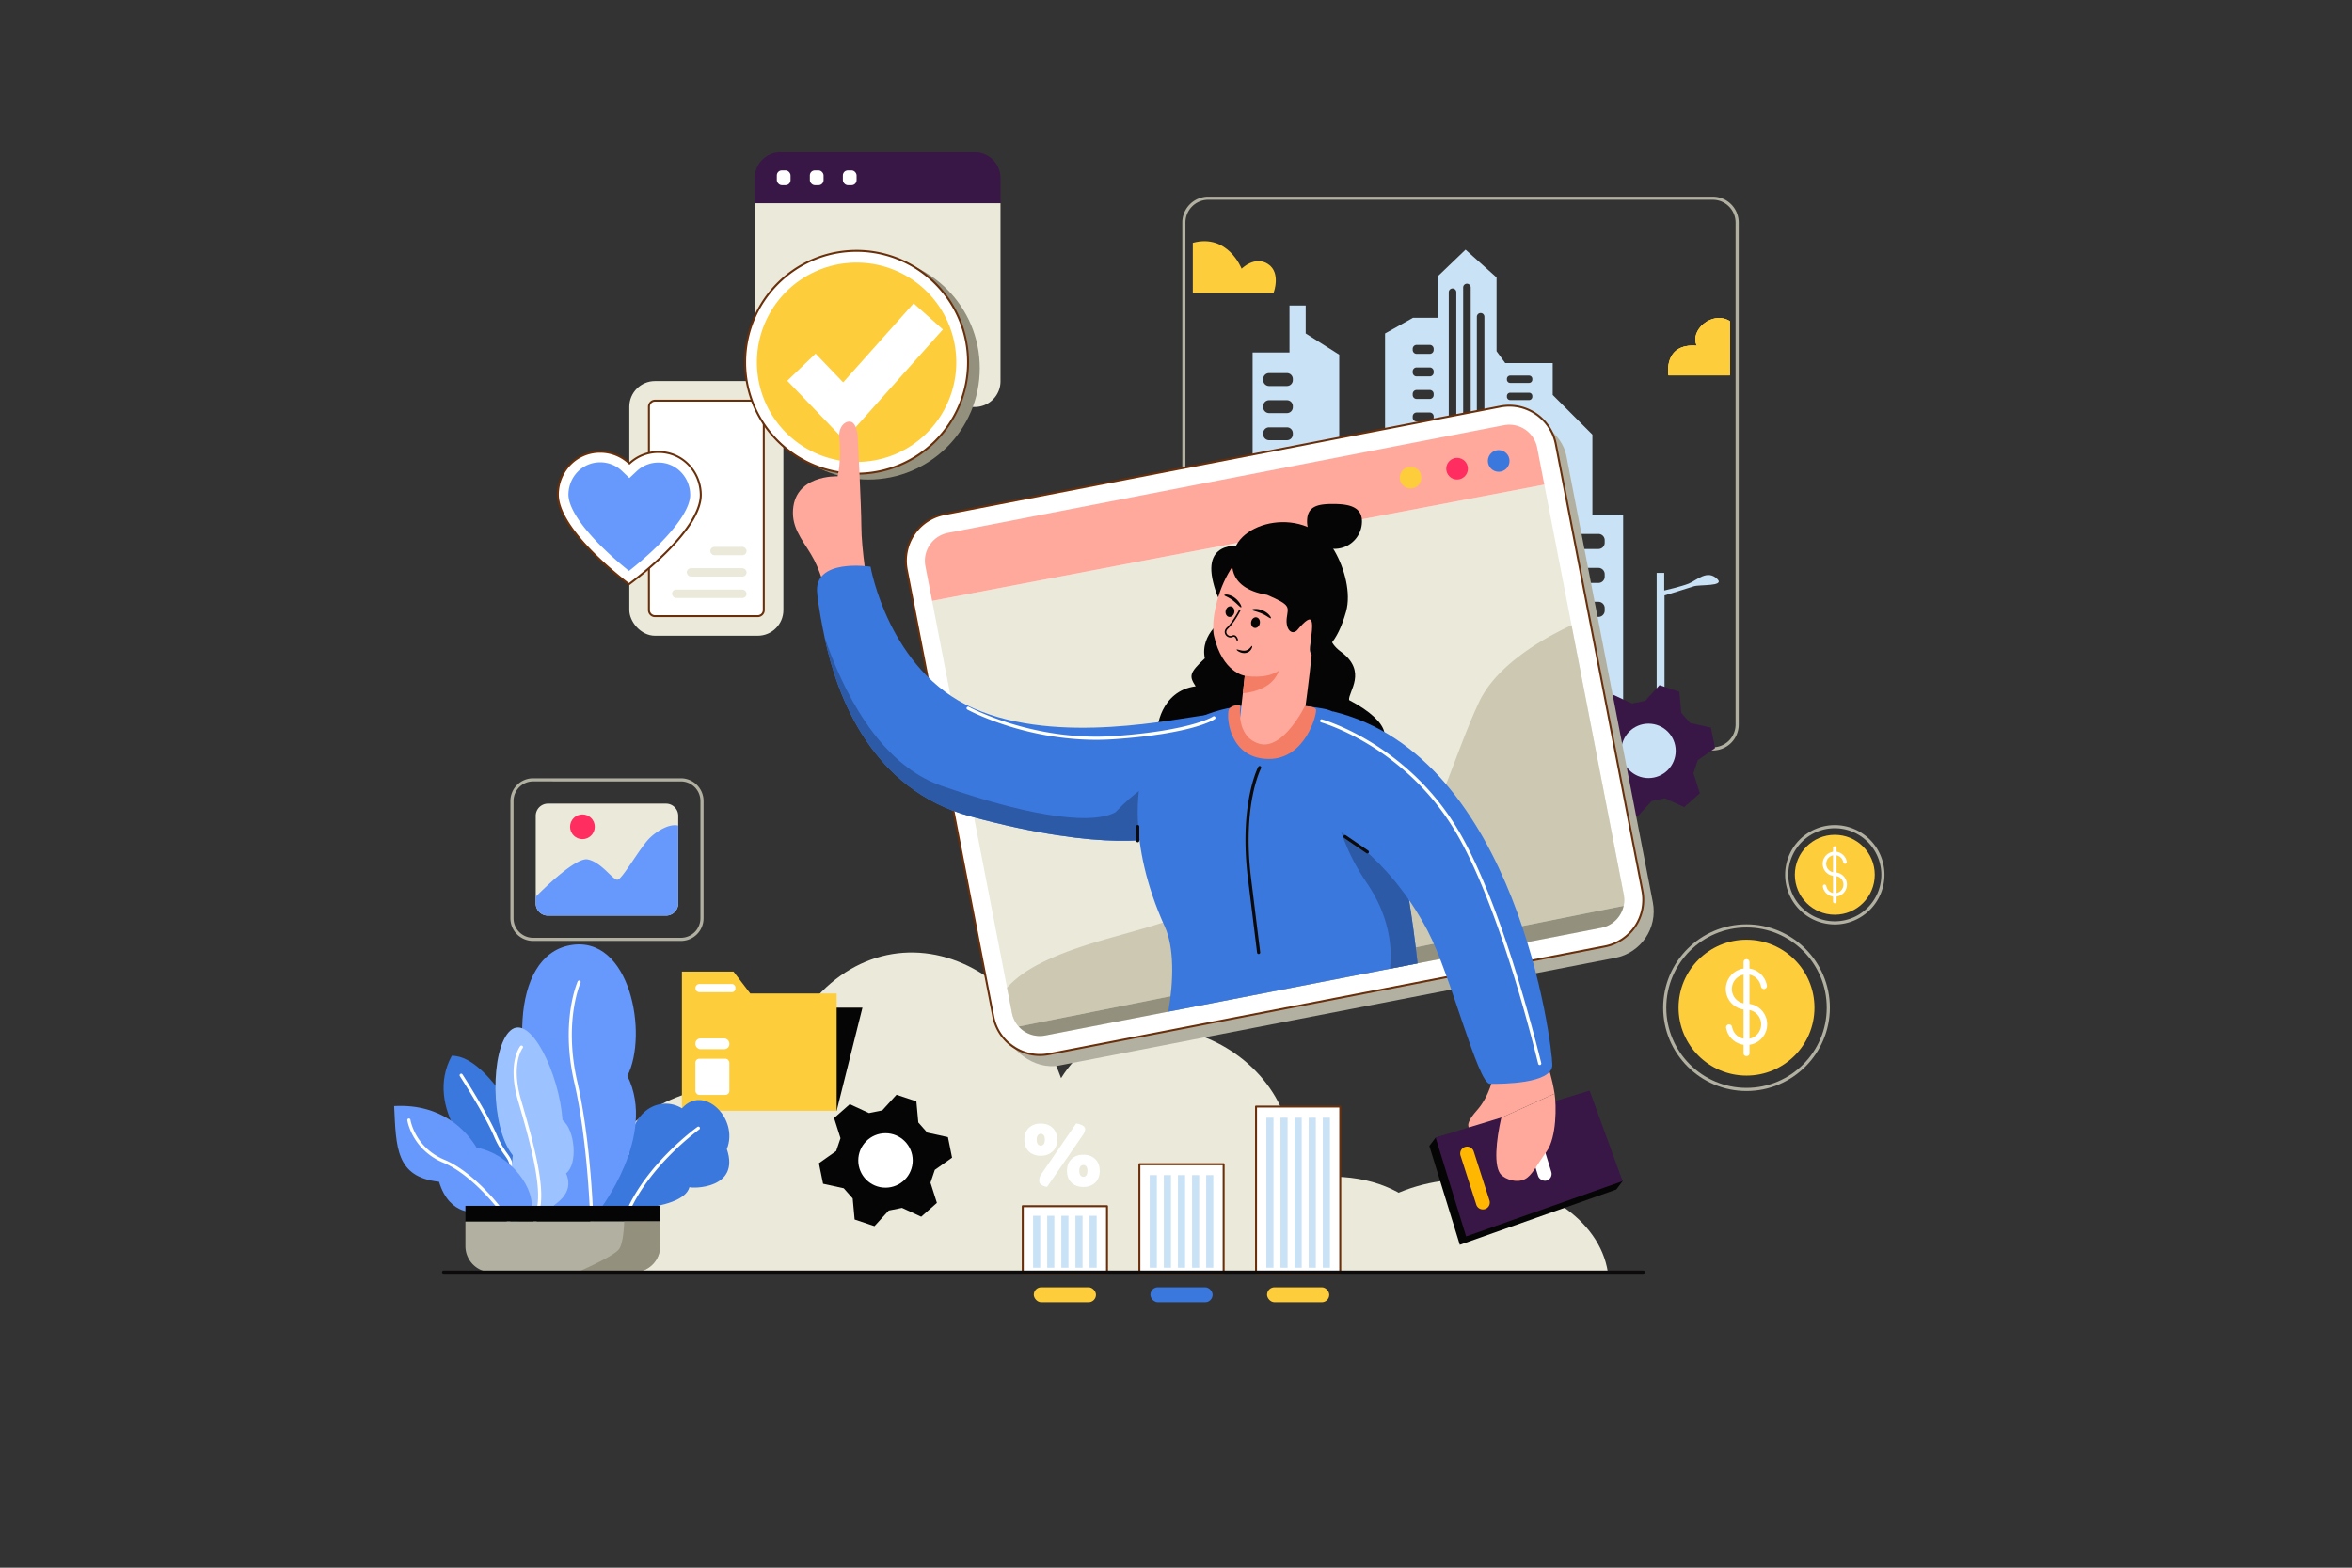 <svg xmlns="http://www.w3.org/2000/svg" viewBox="0 0 6000 4000"><rect x="0" y="0" width="6000" height="4000" fill="#333333" stroke="none"/><defs><style>.cls-1{fill:#ebe9da;}.cls-2{fill:#fff;}.cls-3{fill:#692f0a;}.cls-4{fill:#6799fc;}.cls-5{fill:#b2b0a1;}.Graphic-Style-35{fill:#cae2f5;}.Graphic-Style-4{fill:#381746;}.cls-6{fill:#93907d;}.Graphic-Style-6{fill:#fecd3b;}.Graphic-Style-41{fill:#050505;}.DA-2{fill:#ffa99c;}.cls-7{fill:#ccc8b2;}.cls-8{fill:#3a78dd;}.cls-9{fill:#2c5aa6;}.Graphic-Style-9{fill:#ff2d60;}.DA-DAM{fill:#f47d65;}.cls-10{fill:#0c0a0a;}.cls-11{fill:#9cc2ff;}.cls-12{fill:#ffb701;}.cls-13{fill:#060606;}</style></defs><g id="Vectors"><rect class="cls-1" x="1605.37" y="972.36" width="393.07" height="649.76" rx="65.51"/><rect class="cls-2" x="1527.02" y="1150.71" width="549.76" height="293.07" rx="15.51" transform="translate(3099.15 -504.66) rotate(90)"/><path class="cls-3" d="M1932.93,1574.63h-262a18,18,0,0,1-18-18V1037.87a18,18,0,0,1,18-18h262a18,18,0,0,1,18,18v518.74A18,18,0,0,1,1932.93,1574.63Zm-262-549.77a13,13,0,0,0-13,13v518.74a13,13,0,0,0,13,13h262a13,13,0,0,0,13-13V1037.87a13,13,0,0,0-13-13Z"/><path class="cls-2" d="M1680.14,1153.27a107.61,107.61,0,0,0-74.43,29.31,107.64,107.64,0,0,0-74.18-29.95c-59.65-.25-107.13,47.91-108.47,107.55-2.13,95,181.33,230.61,181.33,230.61s184.62-134,183.3-229.06C1786.86,1202.09,1739.79,1153.52,1680.14,1153.27Z"/><path class="cls-3" d="M1604.39,1493.29a2.46,2.46,0,0,1-1.48-.49,915.72,915.72,0,0,1-91.75-79.91c-61-61.25-91.5-112.65-90.59-152.77a113.12,113.12,0,0,1,33.09-77.94,108.8,108.8,0,0,1,77.4-32h.48a110,110,0,0,1,74.19,29,110,110,0,0,1,74-28.4h.48a108.8,108.8,0,0,1,77.6,32.71,113.1,113.1,0,0,1,32.43,78.22c.56,40.13-30.36,91.26-91.9,152a913.13,913.13,0,0,1-92.43,79.12A2.48,2.48,0,0,1,1604.39,1493.29Zm-73.34-338.16c-57.87,0-104.16,46.08-105.49,105.1-.85,38.15,30,89.71,89.1,149.08a916.21,916.21,0,0,0,89.75,78.36,914.89,914.89,0,0,0,90.41-77.59c59.65-58.87,90.9-110.15,90.37-148.31-.82-59.19-47-105.75-105.06-106a105,105,0,0,0-72.71,28.63,2.51,2.51,0,0,1-3.44,0,105.07,105.07,0,0,0-72.46-29.26Z"/><path class="cls-4" d="M1604.55,1456.71a888.53,888.53,0,0,1-72.94-65.09c-53.28-53.59-82.24-100-81.55-130.84,1-45.5,36.6-81.15,81-81.15h.36a80.69,80.69,0,0,1,55.63,22.46l18.5,17.7,18.66-17.54a80.64,80.64,0,0,1,55.46-22h.36a79.49,79.49,0,0,1,56.7,23.9,83.71,83.71,0,0,1,24,57.94c.43,30.89-29.09,77.26-83.12,130.58A888.64,888.64,0,0,1,1604.55,1456.71Z"/><rect class="cls-1" x="1752.01" y="1449.81" width="152.55" height="21.39" rx="10.69"/><rect class="cls-1" x="1812.01" y="1395.28" width="92.55" height="21.39" rx="10.69"/><rect class="cls-1" x="1714.22" y="1504.34" width="190.34" height="21.39" rx="10.69"/><path class="cls-1" d="M3744.68,3008.68c-184.2,0-336,103.42-356.84,236.68h713.69C4080.71,3112.1,3928.89,3008.68,3744.68,3008.68Z"/><path class="cls-1" d="M3700.57,3246H1517.42c-31.17-183.22-10.71-481.55,450.91-487,135-452.63,587.62-420.88,738.5-8,166.76-270,635.28-87.35,587.62,262.06C3550.21,2961.34,3694.11,3105.41,3700.57,3246Z"/><rect class="cls-2" x="2609.09" y="3077.61" width="214.89" height="170.59"/><path class="cls-3" d="M2824,3250.7H2609.09a2.5,2.5,0,0,1-2.5-2.5V3077.61a2.5,2.5,0,0,1,2.5-2.5H2824a2.5,2.5,0,0,1,2.5,2.5V3248.2A2.5,2.5,0,0,1,2824,3250.7Zm-212.38-5h209.88V3080.11H2611.59Z"/><rect class="cls-2" x="2906.62" y="2970.57" width="214.89" height="277.63"/><path class="cls-3" d="M3121.51,3250.7H2906.62a2.5,2.5,0,0,1-2.5-2.5V2970.57a2.5,2.5,0,0,1,2.5-2.5h214.89a2.5,2.5,0,0,1,2.5,2.5V3248.2A2.5,2.5,0,0,1,3121.51,3250.7Zm-212.39-5H3119V2973.07H2909.12Z"/><rect class="cls-2" x="3204.15" y="2823.39" width="214.89" height="424.81"/><path class="cls-3" d="M3419,3250.7H3204.15a2.5,2.5,0,0,1-2.5-2.5V2823.39a2.5,2.5,0,0,1,2.5-2.5H3419a2.5,2.5,0,0,1,2.5,2.5V3248.2A2.5,2.5,0,0,1,3419,3250.7Zm-212.39-5h209.89V2825.89H3206.65Z"/><path class="cls-5" d="M4369.5,1914.86H3082.06a66.1,66.1,0,0,1-66-66v-1281a66.1,66.1,0,0,1,66-66H4369.5a66.1,66.1,0,0,1,66,66v1281A66.09,66.09,0,0,1,4369.5,1914.86ZM3082.06,509.79a58.09,58.09,0,0,0-58,58v1281a58.08,58.08,0,0,0,58,58H4369.5a58.08,58.08,0,0,0,58-58v-1281a58.09,58.09,0,0,0-58-58Z"/><path class="Graphic-Style-35" d="M4226.21,1826V1461.75h19.25v44.92s43.49-10,62.5-17.59c20.31-8.13,47.46-37.13,73.18-11.41,19,19-45.86,13.55-60.11,18.3s-74.86,23.29-74.86,23.29v276.59Z"/><path class="Graphic-Style-35" d="M3330.85,850.83V779.54H3289.5V899.3h-94.1v320.79l221-52.75V905Zm-32.79,257.34a15,15,0,0,1-15,15h-45.63a15,15,0,0,1-15-15v-2.85a15,15,0,0,1,15-15h45.63a15,15,0,0,1,15,15Zm0-69.14a15,15,0,0,1-15,15h-45.63a15,15,0,0,1-15-15v-2.86a15,15,0,0,1,15-15h45.63a15,15,0,0,1,15,15Zm0-69.15a15,15,0,0,1-15,15h-45.63a15,15,0,0,1-15-15V967a15,15,0,0,1,15-15h45.63a15,15,0,0,1,15,15Z"/><path class="Graphic-Style-35" d="M4062.25,1312.77V1108.89L3961,1007.66V926.39H3839.84l-22.1-30.29V707.9L3738.61,637l-71.29,68.43V810.91h-62.73l-71.29,39.92v308l173.94,424.87,433.43,265.19V1312.77ZM3657.34,1065.4a10,10,0,0,1-10,10h-33.5a10,10,0,0,1-10-10v-2.85a10,10,0,0,1,10-10h33.5a10,10,0,0,1,10,10Zm0-57.5a10,10,0,0,1-10,10h-33.5a10,10,0,0,1-10-10v-2.85a10,10,0,0,1,10-10h33.5a10,10,0,0,1,10,10Zm0-57.51a10,10,0,0,1-10,10h-33.5a10,10,0,0,1-10-10v-2.85a10,10,0,0,1,10-10h33.5a10,10,0,0,1,10,10Zm0-57.5a10,10,0,0,1-10,10h-33.5a10,10,0,0,1-10-10V890a10,10,0,0,1,10-10h33.5a10,10,0,0,1,10,10Zm57.75,185a9.63,9.63,0,0,1-19.25,0V745.32a9.63,9.63,0,0,1,19.25,0Zm36.71-12.12a9.63,9.63,0,0,1-19.25,0V733.2a9.63,9.63,0,0,1,19.25,0Zm34.93-11.41a9.63,9.63,0,1,1-19.25,0V808.59a9.63,9.63,0,1,1,19.25,0Zm122.26-42a8.42,8.42,0,0,1-8.42,8.42h-48a8.41,8.41,0,0,1-8.41-8.42v-1.94a8.4,8.4,0,0,1,8.41-8.41h48a8.41,8.41,0,0,1,8.42,8.41Zm0-43.72a8.42,8.42,0,0,1-8.42,8.42h-48a8.41,8.41,0,0,1-8.41-8.42v-1.94a8.41,8.41,0,0,1,8.41-8.42h48a8.42,8.42,0,0,1,8.42,8.42ZM4093.62,1558a16,16,0,0,1-16,16h-43.84a16,16,0,0,1-16-16v-6.42a16,16,0,0,1,16-16h43.84a16,16,0,0,1,16,16Zm0-86.62a16,16,0,0,1-16,16h-43.84a16,16,0,0,1-16-16V1465a16,16,0,0,1,16-16h43.84a16,16,0,0,1,16,16Zm0-86.61a16,16,0,0,1-16,16h-43.84a16,16,0,0,1-16-16v-6.42a16,16,0,0,1,16-16h43.84a16,16,0,0,1,16,16Z"/><path class="Graphic-Style-4" d="M2552.29,454.15a65.51,65.51,0,0,0-65.51-65.51h-496a65.51,65.51,0,0,0-65.51,65.51v64.48h627Z"/><path class="cls-1" d="M1925.26,518.63V972.89a65.51,65.51,0,0,0,65.51,65.51h496a65.51,65.51,0,0,0,65.51-65.51V518.63Z"/><circle class="cls-6" cx="2215.11" cy="939.32" r="284.31"/><circle class="cls-2" cx="2185.17" cy="924.35" r="284.31"/><path class="cls-3" d="M2185.17,1211.16a286.83,286.83,0,1,1,202.8-84A284.93,284.93,0,0,1,2185.17,1211.16Zm0-568.62c-155.39,0-281.81,126.42-281.81,281.81s126.42,281.81,281.81,281.81S2467,1079.74,2467,924.35,2340.56,642.54,2185.17,642.54Z"/><path class="Graphic-Style-6" d="M2185.17,1178.66A254.32,254.32,0,1,1,2365,1104.17,252.64,252.64,0,0,1,2185.17,1178.66Z"/><polygon class="cls-2" points="2153.61 1122.87 2116.19 1083.87 2008.37 971.52 2080.53 902.28 2150.92 975.63 2330.66 774.07 2405.3 840.62 2189.58 1082.53 2153.61 1122.87"/><path class="Graphic-Style-4" d="M4296.4,2059.43l-49-22.64-33.8,6.83-36.4,39.9-50.63-17-4.92-53.78-22.81-25.86L4046,1975.29l-10.58-52.36,44.13-31.15,11-32.68-16.36-51.48,40.06-35.34,49,22.64,33.8-6.83,36.4-39.9,50.63,17,4.91,53.79,22.82,25.86,52.75,11.57,10.58,52.36-44.12,31.14-11,32.69,16.36,51.48Z"/><circle class="Graphic-Style-35" cx="4205.33" cy="1915.85" r="69.44"/><path class="Graphic-Style-41" d="M2350,3104.5l-49-22.64-33.8,6.83-36.4,39.9-50.63-17-4.92-53.78-22.81-25.86-52.76-11.57L2089,2968l44.13-31.15,11-32.69-16.36-51.47,40.06-35.34,49,22.64,33.8-6.83,36.4-39.91,50.63,17,4.91,53.79,22.82,25.86,52.75,11.57,10.58,52.36L2384.65,2985l-11,32.69,16.36,51.48Z"/><circle class="cls-2" cx="2258.9" cy="2960.92" r="69.44"/><polygon class="Graphic-Style-41" points="4039.08 2804.09 3662.33 2902.7 3646.29 2923.85 3723.99 3176.21 4123.2 3035.06 4139.24 3013.68 4039.08 2804.09"/><rect class="cls-2" x="1981.69" y="434.84" width="34.99" height="37.59" rx="12.74"/><rect class="cls-2" x="2065.93" y="434.84" width="34.99" height="37.59" rx="12.74"/><rect class="cls-2" x="2150.18" y="434.84" width="34.99" height="37.59" rx="12.74"/><rect class="cls-5" x="2434.86" y="1190.75" width="1686.62" height="1403.21" rx="120.97" transform="translate(-300.03 657.9) rotate(-10.96)"/><rect class="cls-2" x="2408.13" y="1161.88" width="1686.62" height="1403.21" rx="120.97" transform="translate(-295.03 652.29) rotate(-10.96)"/><path class="cls-3" d="M2652.64,2694.36a123.67,123.67,0,0,1-121.17-100L2310.65,1454.28a123.61,123.61,0,0,1,97.73-144.7l1418.33-274.71a123.6,123.6,0,0,1,144.69,97.73l220.82,1140.09a123.46,123.46,0,0,1-97.73,144.69L2676.17,2692.1A123.65,123.65,0,0,1,2652.64,2694.36ZM3850.43,1037.58a119.72,119.72,0,0,0-22.77,2.2L2409.34,1314.49a118.46,118.46,0,0,0-93.78,138.84l220.82,1140.08a118.48,118.48,0,0,0,138.84,93.78l1418.32-274.72.47,2.46-.47-2.46a118.47,118.47,0,0,0,93.78-138.83L3966.49,1133.55a118.54,118.54,0,0,0-116.06-96Z"/><path class="cls-1" d="M4142.17,2282.39,4009.06,1595.2l-69.47-358.69L2377.84,1533.09,2569,2520l12.52,64.66a72.27,72.27,0,0,0,84.94,57.36L2829,2610.57l151.28-29.3,636.07-123.21,468.46-90.73a72.46,72.46,0,0,0,57.38-84.94Z"/><path class="DA-2" d="M3921.34,1142.3a72.53,72.53,0,0,0-71-58.73,73.68,73.68,0,0,0-13.92,1.35L2418.08,1359.64a72.58,72.58,0,0,0-57.38,84.95l17.14,88.5,1561.75-296.58Z"/><path class="cls-7" d="M4142.17,2282.39,4009.06,1595.2c-71,33-191.22,100.72-236.23,196.62-65.59,139.72-122.62,359.28-213.86,447.68s-202.46-134-371.47,1.58-372.77,132.44-541,220.84c-33.72,17.72-58.85,37.62-77.48,58.1l12.52,64.66a72.27,72.27,0,0,0,17.18,34.55l1543.21-307.92A72.35,72.35,0,0,0,4142.17,2282.39Z"/><path class="cls-6" d="M2598.71,2619.23a72,72,0,0,0,67.76,22.81L2829,2610.57l151.28-29.3,636.07-123.21,468.46-90.73a72.54,72.54,0,0,0,57.13-56Z"/><path class="Graphic-Style-41" d="M3126.58,1576.19s-66.1,38.88-53.14,103.68c-40.17,37.59-40.17,45.37-23.33,71.29-90.72,11.66-101.09,112.76-95.9,114s146.45,36.29,146.45,36.29S3225.08,1838,3238,1817.26s2.6-101.1,2.6-101.1Z"/><path class="Graphic-Style-41" d="M3429.86,1560.64s-77.76,51.84-9.07,102.38,18.14,102.39,20.74,123.13c111.46,58.32,111.46,115.35,45.36,117.94S3369,1895,3334,1875.58s-63.5-32.4-62.21-45.36,22-124.42,24.63-163.31,14.25-83,14.25-83Z"/><path class="DA-2" d="M2214.58,1504s-17.28-100.23-17.28-163.3c0-44.37-9.5-232.43-9.5-232.43s-3.1-25.54-14.69-31.11c-13.32-6.4-35.2,8.79-32,39.75,6.05,57.89-4.32,98.5-4.32,98.5s-114.05-5.18-114.05,93.32c0,47.3,33.7,80.16,54,119.67,22,42.75,30.67,90.29,30.67,90.29Z"/><path class="cls-8" d="M3014.06,2045.86c-28.07,50.9-52.32,90.41-52.32,90.41s-137,41.49-486.22-53.32c-250.3-68-340-303.12-372.05-457.13-16.88-81-18.49-109.68-18.49-109.68-13.08-93.43,135.79-70.21,135.79-70.21S2267,1712.44,2484,1807.51s517.76,24.87,596.07,16.69C3130.83,1818.89,3065.93,1951.82,3014.06,2045.86Z"/><path class="cls-9" d="M3014.06,2045.86c-28.07,50.9-52.32,90.41-52.32,90.41s-137,41.49-486.22-53.32c-250.3-68-340-303.12-372.05-457.13,44.83,131.14,136.24,323,298.61,379.37,254,88.12,391.41,95.91,443.25,67.39,51.84-54.44,88.14-72.58,88.14-72.58l80.35,44.07S3013.91,2044.69,3014.06,2045.86Z"/><path class="cls-8" d="M3616.33,2458.06l-70,13.56-566,109.65c14-79.59,15.1-163.95-8.78-216.64-100.22-221.2-62.2-369.81-62.2-369.81,62.2-176.27,245.38-224.65,466.58-186.63,84,14.42,141.54,143.89,180.65,299C3585.52,2222.21,3604.38,2351.33,3616.33,2458.06Z"/><path class="cls-9" d="M3546.94,2458c3.46-44.93-3.46-122.7-60.49-205.65s-72.57-155.52-72.57-155.52l142.63,10.4c29,115,47.87,244.15,59.82,350.88l-70,13.56C3546.37,2467.2,3546.57,2462.63,3546.94,2458Z"/><path class="DA-2" d="M3965.79,2790.46l-136,61.48c-17.13,7.28-45.35,24.78-63.94,28.23-22.67,4.23-31.78-9.16,1.16-46.37,33.64-37.11,42.62-89,42.62-89l140-20.74S3959.1,2748.23,3965.79,2790.46Z"/><path class="cls-5" d="M4455.39,2783.75c-117.26,0-212.66-95.39-212.66-212.65s95.4-212.66,212.66-212.66S4668,2453.84,4668,2571.1,4572.64,2783.75,4455.39,2783.75Zm0-417.31c-112.85,0-204.66,91.81-204.66,204.66s91.81,204.65,204.66,204.65S4660,2683.94,4660,2571.1,4568.23,2366.44,4455.39,2366.44Z"/><path class="cls-8" d="M3396.16,2108.87S3538.3,2178,3642,2375c59.36,112.79,127.87,390.55,159,390.55s159,0,159-48.39-89.86-788-559.9-902.06Z"/><path class="Graphic-Style-41" d="M3177.13,1392.58c-.86,2.59-111.46-22.47-82.09,94.18s77.77,52.71,77.77,52.71Z"/><path class="DA-2" d="M3346.91,1663c-6.47,66.11-19.44,160.72-19.44,160.72s-27.21,119.23-105,102.38-58.32-99.79-58.32-99.79l6.32-57.42,4.91-44.54s-57-8.12-78.5-101.92c-13.78-60.08,41.35-283.44,207.25-242S3353.39,1596.93,3346.91,1663Z"/><path class="Graphic-Style-41" d="M3474.36,1330.37a70,70,0,1,1-140,0c0-38.66,27-44.5,65.66-44.5S3474.36,1291.71,3474.36,1330.37Z"/><path class="Graphic-Style-41" d="M3145.16,1423.68s-22.47,76,87.27,94.19c62.21,26.78,53.57,30.24,50.11,58.75s12,44.77,25.92,32c45.65-54.3,42.19-23.67,33.38,42-.86,6.43-.54,25.3,12.77,20.55,24.33-8.69,56.08-28.73,79.14-110.46,13.32-47.2-3.76-110.82-29.38-155.1C3334.39,1284.57,3146.89,1329.5,3145.16,1423.68Z"/><circle class="Graphic-Style-6" cx="3598.48" cy="1218.69" r="27.65"/><circle class="Graphic-Style-9" cx="3717.03" cy="1195.92" r="27.65"/><circle class="cls-8" cx="3823.2" cy="1176.11" r="27.65"/><path class="DA-DAM" d="M3262.38,1711.41c-14.25,41.91-62,55.16-91.89,57.5l4.91-44.54S3229.54,1734.45,3262.38,1711.41Z"/><path class="DA-DAM" d="M3164.17,1800.41s-13,79.06,47.95,97.2,116.65-95.91,116.65-95.91,25.92,0,28.51,9.08-25.92,127-121.83,125.72-107.57-99.8-101.09-125.72C3143.43,1795.22,3164.17,1800.41,3164.17,1800.41Z"/><path class="cls-2" d="M3927.87,2717.52a4,4,0,0,1-3.88-3c-30.7-124.29-113.06-431.39-214.57-598.35-67.42-110.89-156.06-179.23-218.55-217-67.66-40.93-119.89-55.8-120.41-55.95a4,4,0,1,1,2.16-7.7c.53.15,53.81,15.31,122.39,56.81a668.68,668.68,0,0,1,111.83,84.83A646,646,0,0,1,3716.26,2112c102.08,167.9,184.71,475.93,215.5,600.58a4,4,0,0,1-2.93,4.84A4,4,0,0,1,3927.87,2717.52Z"/><path class="cls-2" d="M2796.47,1887.68c-89.48,0-167.43-17.66-220.07-33.84-66.76-20.53-108.44-43.22-108.85-43.45a4,4,0,0,1,3.85-7c.41.23,41.53,22.6,107.57,42.88,60.88,18.69,156,39.39,263.49,31.81,197.93-14,251.51-49.48,252-49.84a4,4,0,0,1,4.58,6.56c-2.16,1.51-55.06,37.09-256,51.26C2827.22,1887.16,2811.67,1887.68,2796.47,1887.68Z"/><path class="cls-10" d="M3210.82,2434.3a4,4,0,0,1-4-3.51l-23.33-189.23c-12.12-98.28-4.37-170.35,4.26-213.5,9.4-47,21.58-70.43,22.09-71.4a4,4,0,1,1,7.08,3.74c-.2.38-12.29,23.8-21.42,69.68-8.46,42.51-16,113.54-4.07,210.5l23.33,189.23a4,4,0,0,1-3.48,4.46Z"/><path class="cls-10" d="M3488.18,2177.68a4,4,0,0,1-2.25-.7l-57-38.88a4,4,0,1,1,4.5-6.61l57,38.88a4,4,0,0,1-2.26,7.31Z"/><path class="cls-10" d="M2902.36,2149.16a4,4,0,0,1-4-4v-36.29a4,4,0,0,1,8,0v36.29A4,4,0,0,1,2902.36,2149.16Z"/><circle class="cls-1" cx="1343.63" cy="2959.09" r="145.16"/><path class="cls-5" d="M1737,2400.83H1359.83a57.85,57.85,0,0,1-57.78-57.79V2043.65a57.85,57.85,0,0,1,57.78-57.79H1737a57.86,57.86,0,0,1,57.79,57.79V2343A57.86,57.86,0,0,1,1737,2400.83Zm-377.16-407a49.84,49.84,0,0,0-49.78,49.79V2343a49.84,49.84,0,0,0,49.78,49.79H1737a49.85,49.85,0,0,0,49.79-49.79V2043.65a49.85,49.85,0,0,0-49.79-49.79Z"/><path class="cls-1" d="M1730.17,2081.67V2305a31.2,31.2,0,0,1-31.2,31.2H1397.85a31.21,31.21,0,0,1-31.2-31.2V2081.67a31.2,31.2,0,0,1,31.2-31.2H1699A31.19,31.19,0,0,1,1730.17,2081.67Z"/><path class="cls-4" d="M1730.17,2106.48V2305a31.2,31.2,0,0,1-31.2,31.2H1397.85a31.21,31.21,0,0,1-31.2-31.2v-17c27.48-27.55,103.71-100.78,132.52-95.16,35.41,6.91,63.93,52.71,76,51.84s57-81.22,81.22-105.41C1675.9,2119.86,1707.69,2100.94,1730.17,2106.48Z"/><circle class="Graphic-Style-9" cx="1485.77" cy="2109.53" r="31.54"/><polygon class="Graphic-Style-41" points="2134.32 2834.26 2200.11 2571.1 1928.18 2571.1 2134.32 2834.26"/><polygon class="Graphic-Style-6" points="1913.92 2534.91 1871.16 2478.99 1739.58 2478.99 1739.58 2534.91 1739.58 2655.53 1739.58 2834.26 2134.32 2834.26 2134.32 2534.91 1913.92 2534.91"/><rect class="cls-2" x="1773.98" y="2649.63" width="86.62" height="27.35" rx="12.76"/><rect class="cls-2" x="1773.98" y="2701.42" width="86.62" height="92.27" rx="10.04"/><path class="cls-2" d="M1784.4,2510.79H1867a9,9,0,0,1,9,9v2.74a9,9,0,0,1-9,9H1784.4a10.42,10.42,0,0,1-10.42-10.42v0a10.42,10.42,0,0,1,10.42-10.42Z"/><g id="Artwork_8" data-name="Artwork 8"><circle class="Graphic-Style-6" cx="4455.39" cy="2571.1" r="173.34"/><path class="cls-2" d="M4455.39,2560.88a37.38,37.38,0,1,1,36.83-43.83,7.7,7.7,0,0,0,7.57,6.44h0a7.69,7.69,0,0,0,7.57-9,52.75,52.75,0,1,0-52,61.77h0a37.38,37.38,0,1,1-36.84,43.83,7.7,7.7,0,0,0-7.57-6.44h0a7.69,7.69,0,0,0-7.57,9,52.75,52.75,0,1,0,52-61.76Z"/><path class="cls-2" d="M4455.39,2447.3c-4.18,0-7.57,3-7.57,6.82v234c0,3.77,3.39,6.82,7.57,6.82s7.56-3,7.56-6.82v-234C4463,2450.35,4459.56,2447.3,4455.39,2447.3Z"/></g><path class="cls-5" d="M4680.62,2358.7A126.72,126.72,0,1,1,4807.35,2232,126.86,126.86,0,0,1,4680.62,2358.7Zm0-245.44A118.72,118.72,0,1,0,4799.35,2232,118.86,118.86,0,0,0,4680.62,2113.26Z"/><g id="Artwork_8-2" data-name="Artwork 8"><circle class="Graphic-Style-6" cx="4680.62" cy="2231.98" r="101.95"/><path class="cls-2" d="M4680.62,2226a22,22,0,1,1,21.67-25.78,4.54,4.54,0,0,0,4.45,3.79h0a4.52,4.52,0,0,0,4.45-5.3,31,31,0,1,0-30.57,36.33h0a22,22,0,1,1-21.66,25.78,4.54,4.54,0,0,0-4.45-3.79h0a4.53,4.53,0,0,0-4.45,5.31,31,31,0,1,0,30.56-36.33Z"/><path class="cls-2" d="M4680.62,2159.17a4.26,4.26,0,0,0-4.45,4v137.6a4.47,4.47,0,0,0,8.9,0v-137.6A4.25,4.25,0,0,0,4680.62,2159.17Z"/></g><path class="cls-8" d="M1152.49,2693.9C1079,2829,1222.58,2964,1222.58,2964l106,49.58,42.74-63.25S1256.77,2692.19,1152.49,2693.9Z"/><path class="cls-2" d="M1302.93,2990.24a4,4,0,0,1-4-4.6c2.71-18.06-2.09-24.83-11.66-38.32a233.73,233.73,0,0,1-27.38-48.42c-23.53-55.44-86.23-152.28-86.87-153.25a4,4,0,0,1,6.71-4.35c.64,1,63.73,98.39,87.52,154.48a224.18,224.18,0,0,0,26.55,46.91c9.77,13.79,16.23,22.89,13.05,44.14A4,4,0,0,1,1302.93,2990.24Z"/><path class="cls-8" d="M1523.47,3088.81s-14.77-65,80.8-143c0-116.21,81.69-150.9,135.46-117.94,55.5-62.44,145.69,26,114.47,104.06,34.69,102.33-88.45,100.6-95.39,97.13C1741.47,3095,1523.47,3088.81,1523.47,3088.81Z"/><path class="cls-2" d="M1602.11,3094.52a3.92,3.92,0,0,1-1.6-.33,4,4,0,0,1-2.07-5.27c27.63-63.28,75.33-118,110.48-152.75,38-37.62,70-60.66,70.37-60.89a4,4,0,0,1,4.66,6.5c-.32.23-31.9,23-69.51,60.18-34.61,34.24-81.56,88.09-108.67,150.16A4,4,0,0,1,1602.11,3094.52Z"/><path class="cls-4" d="M1431.15,3114.46s-110.27-64.11-30.77-210.28c-97.45-182.07-100-464.16,53.85-492.37s200,228.24,146.17,333.38c76.93,153.86-72.66,344.48-72.66,344.48Z"/><path class="cls-2" d="M1509.79,3120.17a4,4,0,0,1-4-3.9c0-2-5.53-201.41-40.93-354.8-18.68-81-15.34-146.49-9.24-187.2,6.63-44.26,17.58-69,18-70.06a4,4,0,1,1,7.3,3.27c-.16.36-11.06,25.15-17.49,68.34-5.94,39.95-9.18,104.27,9.19,183.85,35.58,154.18,41.08,354.39,41.13,356.39a4,4,0,0,1-3.9,4.11Z"/><path class="cls-11" d="M1345.24,3079.84c-1.28-5.13-50-20.52-37.18-132.07-57.7-71.8-57.7-271.82-6.41-318S1427.3,2741.34,1435,2858c32,24.36,39.74,112.83,9,135.91,24.36,53.85-33.34,79.5-34.62,85.91S1345.24,3079.84,1345.24,3079.84Z"/><path class="cls-2" d="M1357.64,3149.23a3.81,3.81,0,0,1-1-.13,4,4,0,0,1-2.88-4.87l15.39-59.83c15.3-59.51-22.69-190.12-47.84-276.55-27.61-94.92,4.46-136.92,5.84-138.66a4,4,0,0,1,6.28,4.95c-.11.15-7.81,10.23-12.19,31.27-4.07,19.55-6,52.81,7.76,100.2,26.9,92.49,63.75,219.15,47.9,280.78l-15.39,59.84A4,4,0,0,1,1357.64,3149.23Z"/><path class="cls-4" d="M1217.45,3092.23s-70.09,13.68-97.45-76.93c-111.12-12-109.41-88.9-114.54-193.18,124.8-6.84,186.35,66.67,210.28,106,88.9,17.1,153.86,109.42,138.48,164.12S1217.45,3092.23,1217.45,3092.23Z"/><path class="cls-2" d="M1302.07,3130.43a4,4,0,0,1-3.8-2.78c-3.71-11.53-26.61-44.22-57.14-76.92-21.85-23.41-65.17-65.43-109.83-83.87-41.68-17.22-64.51-45.66-76.32-66.48-12.83-22.6-15.74-41-15.86-41.76a4,4,0,1,1,7.9-1.21h0c0,.18,2.89,18,15.08,39.32,11.2,19.63,32.82,46.45,72.25,62.73,46.06,19,90.34,61.93,112.63,85.81,31.7,34,54.85,67.31,58.9,79.93a4,4,0,0,1-2.58,5A4.06,4.06,0,0,1,1302.07,3130.43Z"/><rect class="Graphic-Style-41" x="1187.28" y="3076.7" width="496.66" height="40.32"/><path class="cls-5" d="M1684,3117v62.68a66.26,66.26,0,0,1-66.26,66.25H1253.54a66.26,66.26,0,0,1-66.25-66.25V3117Z"/><path class="cls-6" d="M1684,3117v62.68a66.26,66.26,0,0,1-66.26,66.25H1473.27c32.74-14.53,97.12-44.5,106.61-59.69,9.14-14.61,11.77-50.07,12.51-69.24Z"/><polygon class="Graphic-Style-4" points="4055.12 2782.7 3662.33 2902.47 3740.03 3154.82 4139.24 3013.68 4055.12 2782.7"/><rect class="cls-2" x="3910.23" y="2894.43" width="35.29" height="120.63" rx="17.64" transform="translate(-697.13 1291) rotate(-17.17)"/><path class="cls-12" d="M3788,3085.07h0a17.64,17.64,0,0,1-22.06-11.65l-40.12-124.93a17.63,17.63,0,0,1,11.65-22.06h0a17.65,17.65,0,0,1,22.07,11.65L3799.68,3063A17.65,17.65,0,0,1,3788,3085.07Z"/><path class="DA-2" d="M3945.34,2938.11c-25.81,35.83-37.3,61.65-55.56,70.62-21.73,10.68-48.67.05-59.86-10.76-20.6-19.87-13.11-89.86-.15-146l136-61.48C3970.44,2819.68,3971.4,2902,3945.34,2938.11Z"/><path class="cls-10" d="M4192,3250H1131.64a4,4,0,0,1,0-8H4192a4,4,0,0,1,0,8Z"/><path class="cls-13" d="M3242,1577.48c-1.91,1.59-10.43-6.64-23.36-12.06-3.18-1.47-6.35-2.54-9.24-3.57s-5.58-1.77-7.86-2.41c-4.56-1.35-7.49-2.2-7.54-3.35s3.1-2.33,8.27-2.4a44.57,44.57,0,0,1,9,.85,50.58,50.58,0,0,1,10.63,3.37,49.07,49.07,0,0,1,9.69,5.59,39.93,39.93,0,0,1,6.66,6.23,20.5,20.5,0,0,1,3.41,5.12C3242.28,1576.2,3242.4,1577.1,3242,1577.48Z"/><path class="cls-13" d="M3166.41,1549.44c-2.08,1.37-9.64-8.28-20.86-17-.67-.58-1.41-1.06-2.1-1.57s-1.38-1-2.06-1.5c-1.42-.87-2.71-1.86-4-2.59-2.59-1.65-5.06-2.85-7.15-3.94s-3.87-1.81-5.1-2.5-1.92-1.21-1.93-1.77c0-1.14,3.43-2.13,8.74-1.27a42.83,42.83,0,0,1,18.67,8.65,52.5,52.5,0,0,1,4.42,3.84,45.06,45.06,0,0,1,3.71,4c1.08,1.34,2.15,2.58,3,3.84s1.61,2.47,2.27,3.58a21.83,21.83,0,0,1,1.58,3.12,22.07,22.07,0,0,1,.93,2.51C3166.89,1548.2,3166.88,1549.13,3166.41,1549.44Z"/><ellipse class="Graphic-Style-41" cx="3202.86" cy="1588.69" rx="13.68" ry="11.23" transform="translate(1017.8 4418.49) rotate(-78.71)"/><ellipse class="Graphic-Style-41" cx="3137.75" cy="1560.65" rx="13.68" ry="11.23" transform="translate(992.93 4332.09) rotate(-78.71)"/><path class="Graphic-Style-41" d="M3156.19,1634.49a2,2,0,0,1-1.93-1.48c-.48-1.76-2.38-6.63-5.34-8a4.45,4.45,0,0,0-4,.3c-6.15,3.08-13.95.87-18.13-5.13-3.29-4.72-4.23-12.2,3-19,15.26-14.33,30.8-44.54,31-44.84a2,2,0,0,1,3.56,1.82c-.65,1.26-16,31.13-31.78,45.93-4.59,4.31-5.52,9.48-2.49,13.82,2.64,3.78,8.24,6.26,13.06,3.85a8.41,8.41,0,0,1,7.39-.38c5.2,2.34,7.33,9.72,7.55,10.56a2,2,0,0,1-1.4,2.45A1.93,1.93,0,0,1,3156.19,1634.49Z"/><path class="cls-13" d="M3194,1648.17c.39.16.49.92.31,2.2a11.22,11.22,0,0,1-.57,2.25c-.15.43-.3.89-.51,1.37s-.47,1-.71,1.48a20.76,20.76,0,0,1-5.27,6.43,19.88,19.88,0,0,1-9.59,4.2,23.05,23.05,0,0,1-5.34.21,27,27,0,0,1-4.8-.78,30.28,30.28,0,0,1-7.41-3c-3.93-2.22-5.78-4.43-5.32-5.12s3,.07,7,1.1a57.53,57.53,0,0,0,6.87,1.43,32.05,32.05,0,0,0,4,.32,22,22,0,0,0,4.12-.27,18.27,18.27,0,0,0,7.19-2.69,25.78,25.78,0,0,0,5-4.34C3191.57,1650.05,3193.14,1647.81,3194,1648.17Z"/><path class="Graphic-Style-6" d="M4328.87,882.19c-87-7.13-72.72,75.56-72.72,75.56H4413V819.46C4367.36,790.94,4308.91,844.41,4328.87,882.19Z"/><path class="Graphic-Style-6" d="M4328.87,882.19c-87-7.13-72.72,75.56-72.72,75.56H4413V819.46C4367.36,790.94,4308.91,844.41,4328.87,882.19Z"/><path class="Graphic-Style-6" d="M4328.87,882.19c-87-7.13-72.72,75.56-72.72,75.56H4413V819.46C4367.36,790.94,4308.91,844.41,4328.87,882.19Z"/><path class="Graphic-Style-6" d="M3248.87,747.46h-206V619.62c89.82-24.24,124.51,66.06,124.51,66.06s33.75-34.22,67.49-11.89S3248.87,747.46,3248.87,747.46Z"/><rect class="Graphic-Style-6" x="2637.19" y="3284.57" width="158.68" height="38.02" rx="19.01"/><rect class="cls-8" x="2934.72" y="3284.57" width="158.68" height="38.02" rx="19.01"/><rect class="Graphic-Style-6" x="3232.26" y="3284.57" width="158.68" height="38.02" rx="19.01"/><rect class="Graphic-Style-35" x="2635.44" y="3102.07" width="18.18" height="132.59"/><rect class="Graphic-Style-35" x="2671.44" y="3102.07" width="18.18" height="132.59"/><rect class="Graphic-Style-35" x="2707.44" y="3102.07" width="18.18" height="132.59"/><rect class="Graphic-Style-35" x="2743.44" y="3102.07" width="18.18" height="132.59"/><rect class="Graphic-Style-35" x="2779.44" y="3102.07" width="18.18" height="132.59"/><rect class="Graphic-Style-35" x="2932.97" y="2998.35" width="18.18" height="236.32"/><rect class="Graphic-Style-35" x="2968.97" y="2998.35" width="18.18" height="236.32"/><rect class="Graphic-Style-35" x="3004.97" y="2998.35" width="18.18" height="236.32"/><rect class="Graphic-Style-35" x="3040.97" y="2998.35" width="18.18" height="236.32"/><rect class="Graphic-Style-35" x="3076.97" y="2998.35" width="18.18" height="236.32"/><rect class="Graphic-Style-35" x="3230.51" y="2851.85" width="18.18" height="382.81"/><rect class="Graphic-Style-35" x="3266.51" y="2851.85" width="18.18" height="382.81"/><rect class="Graphic-Style-35" x="3302.51" y="2851.85" width="18.18" height="382.81"/><rect class="Graphic-Style-35" x="3338.51" y="2851.85" width="18.18" height="382.81"/><rect class="Graphic-Style-35" x="3374.51" y="2851.85" width="18.18" height="382.81"/><path class="cls-2" d="M2696.78,2907.77q0,19.45-11.66,30.34T2655,2949q-18.66,0-30.2-10.89t-11.54-30.34q0-19.18,11.54-30.07t30.2-10.89q18.4,0,30.08,10.89T2696.78,2907.77Zm-52.11,0q0,7.79,3,11.54a9.14,9.14,0,0,0,14.78,0q3-3.75,3-11.54,0-7.51-3-11.15a9.35,9.35,0,0,0-14.78,0Q2644.67,2900.27,2644.67,2907.77Zm100.6-41.22a50.53,50.53,0,0,1,15.68,4.8q6.87,3.49,7.39,9.46a20.11,20.11,0,0,1-2.07,8.56,57.93,57.93,0,0,1-5.45,9.07l-89.71,129.89a36.47,36.47,0,0,1-13.87-4.79,12.07,12.07,0,0,1-6.09-9.47,51.65,51.65,0,0,1,.65-8.17,24.83,24.83,0,0,1,4-9.2Zm60.15,120.82q0,19.44-11.67,30.33t-30.08,10.89q-18.66,0-30.2-10.89t-11.54-30.33q0-19.18,11.54-30.08t30.2-10.89q18.4,0,30.08,10.89T2805.42,2987.37Zm-52.12,0q0,7.77,3,11.53a9.14,9.14,0,0,0,14.78,0q3-3.75,3-11.53,0-7.51-3-11.15a9.34,9.34,0,0,0-14.78,0Q2753.31,2979.85,2753.3,2987.37Z"/></g></svg>
